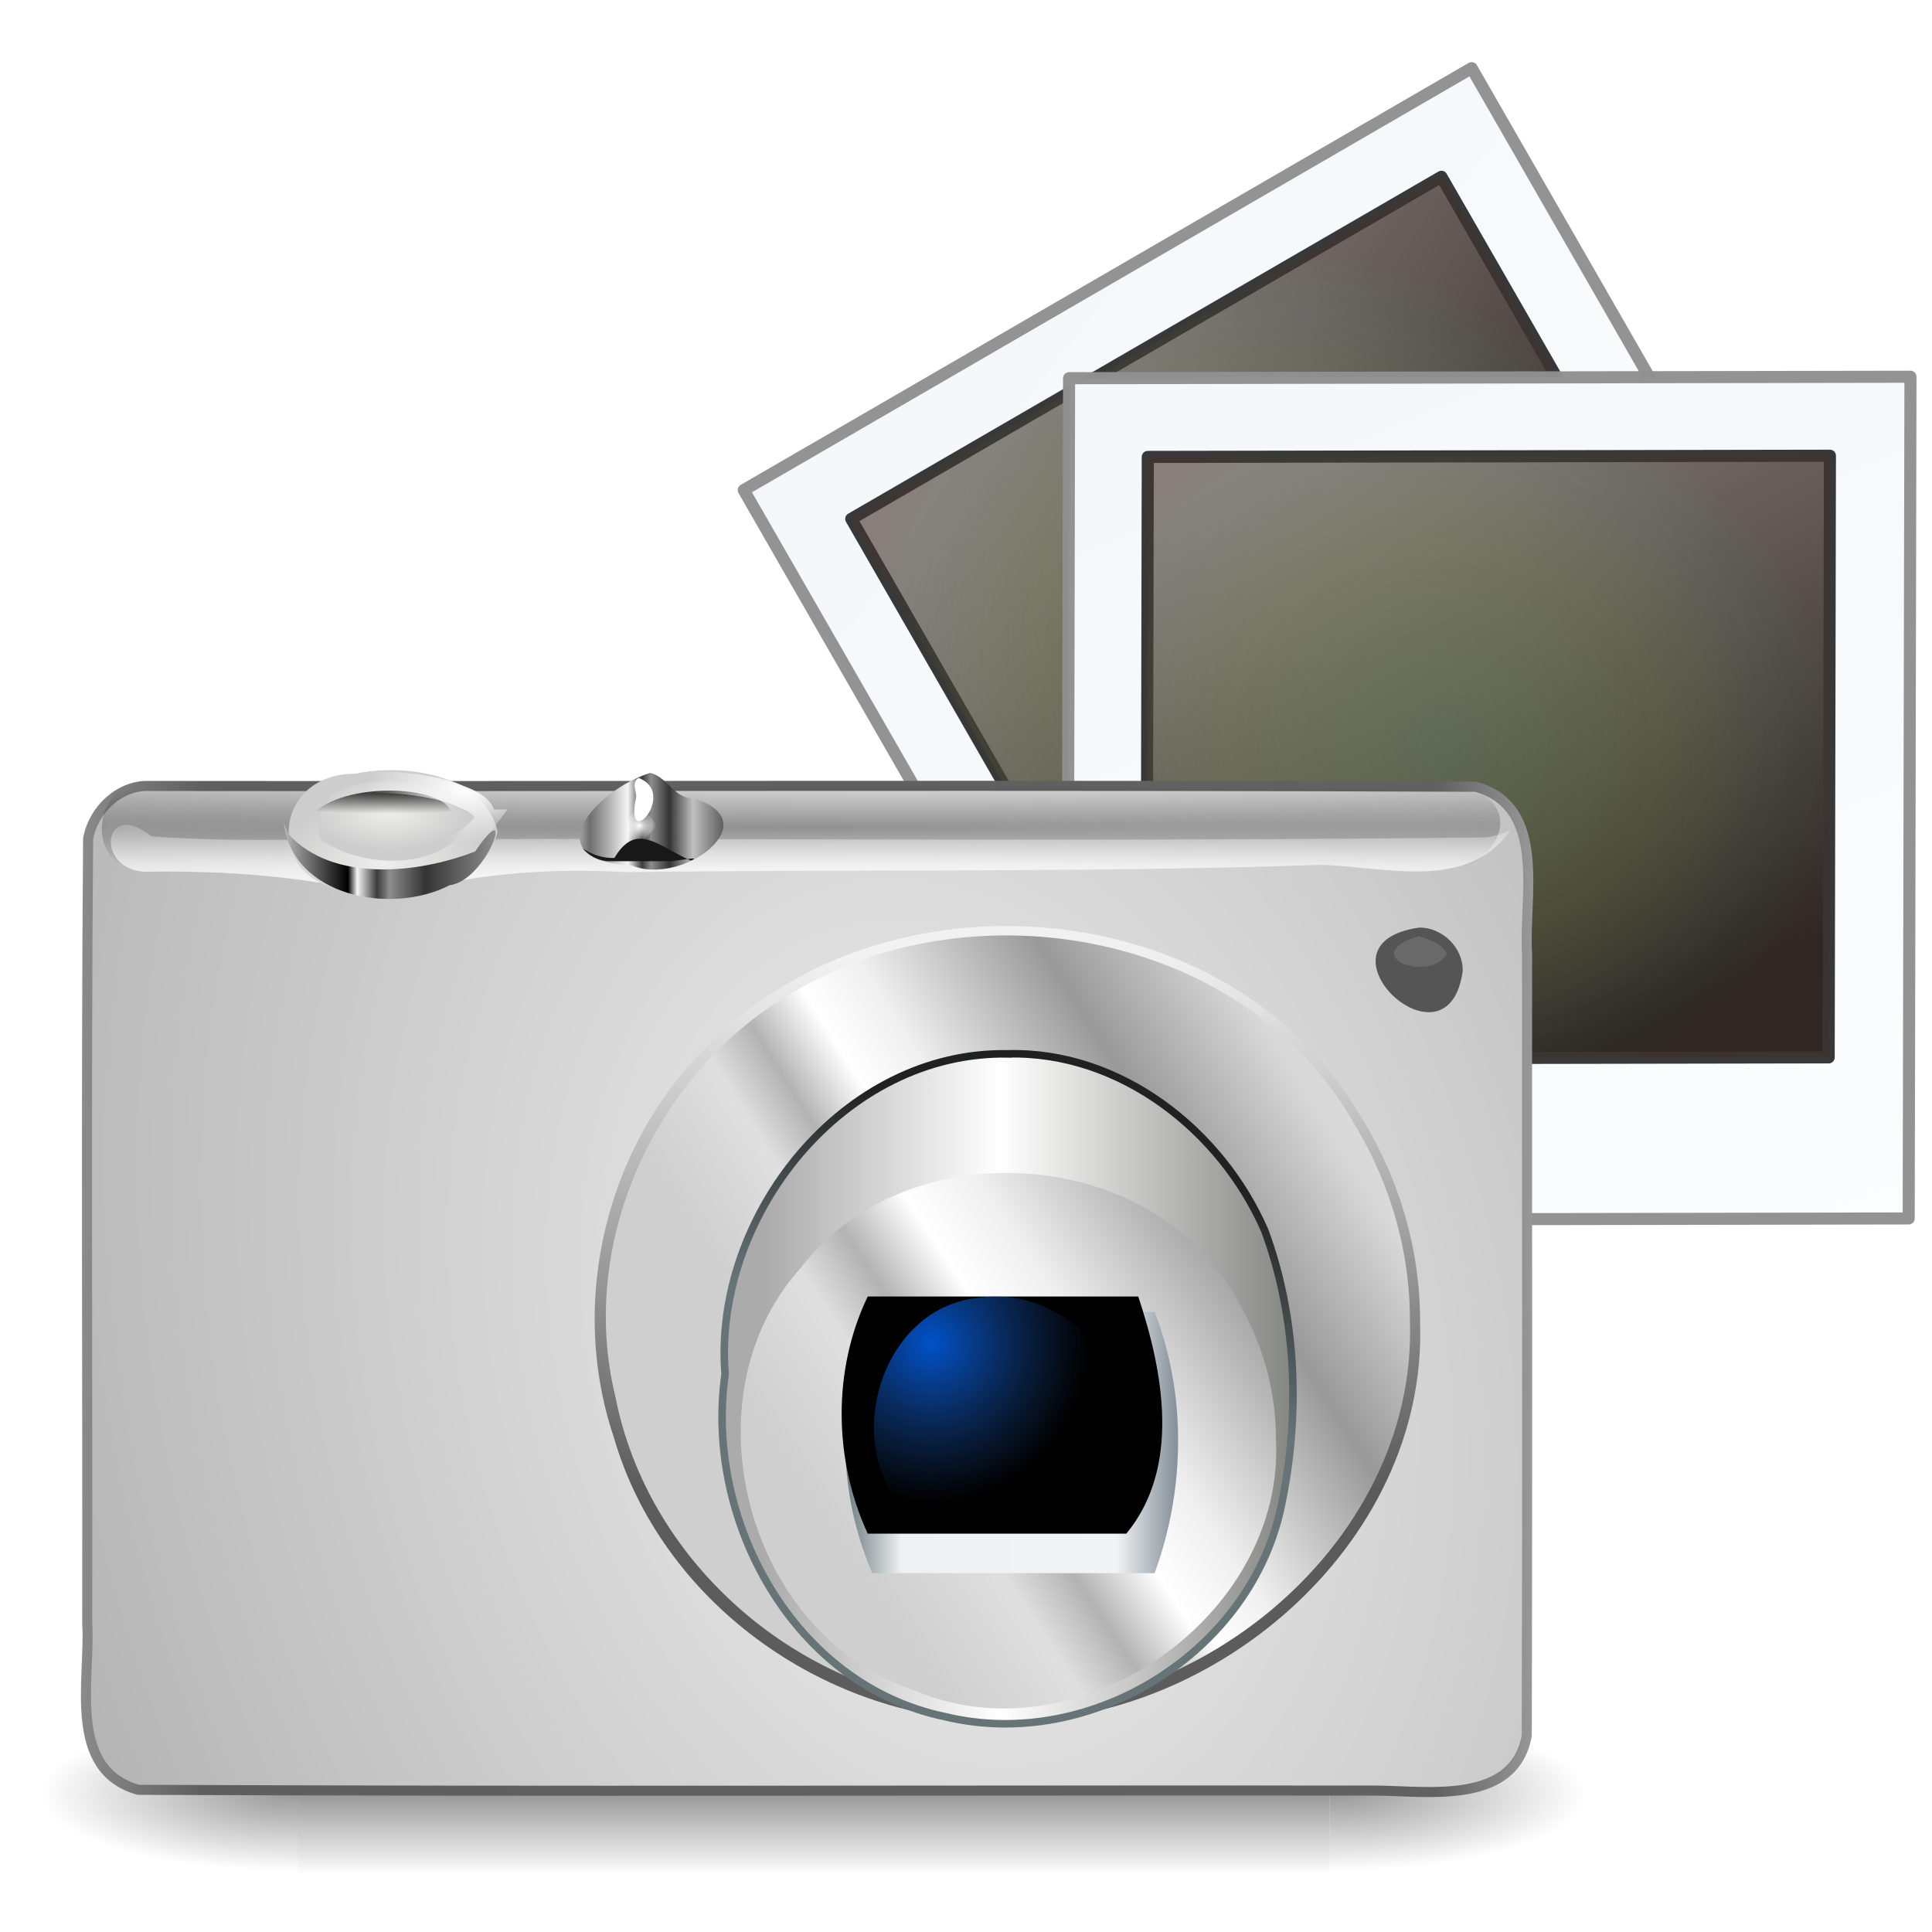 <?xml version="1.0" encoding="UTF-8" standalone="no"?><!DOCTYPE svg PUBLIC "-//W3C//DTD SVG 1.1//EN" "http://www.w3.org/Graphics/SVG/1.1/DTD/svg11.dtd"><svg xmlns="http://www.w3.org/2000/svg" xmlns:xlink="http://www.w3.org/1999/xlink" height="64" version="1.1" viewBox="0 0 48 48" width="64"><defs><linearGradient id="a"><stop offset="0"/><stop offset="1" stop-opacity="0"/></linearGradient><linearGradient gradientTransform="matrix(.204 -.118 .102 .177 -39.828 17.654)" gradientUnits="userSpaceOnUse" id="ay" x1="0.633" x2="79.104" xlink:href="#ad" y1="3.09" y2="170.29"/><linearGradient id="ad"><stop offset="0" stop-color="#f3f7fa"/><stop offset="1" stop-color="#fdfeff"/></linearGradient><linearGradient gradientTransform="matrix(.52 -.001 -.001 .522 -27.571 16.188)" gradientUnits="userSpaceOnUse" id="ax" x1="20.253" x2="5.525" xlink:href="#ac" y1="40.523" y2="11.735"/><linearGradient id="ac"><stop offset="0" stop-color="#262626"/><stop offset="1" stop-color="#828282"/></linearGradient><radialGradient cx="34.828" cy="65.617" gradientTransform="matrix(.231 .016 -.014 .206 -27.995 15.594)" gradientUnits="userSpaceOnUse" id="ao" r="42.271" xlink:href="#ab"/><linearGradient id="ab"><stop offset="0" stop-color="#6e8d5d"/><stop offset="0.5" stop-color="#a2ac34" stop-opacity="0.498"/><stop offset="0.75" stop-color="#cbbd40" stop-opacity="0.247"/><stop offset="0.875" stop-color="#dbc146" stop-opacity="0.122"/><stop offset="1" stop-color="#ff480f" stop-opacity="0.133"/></linearGradient><linearGradient gradientTransform="matrix(.236 -0 -0 .204 -28.701 14.845)" gradientUnits="userSpaceOnUse" id="aw" x1="0.633" x2="79.104" xlink:href="#ad" y1="3.09" y2="170.29"/><linearGradient gradientTransform="matrix(.45 -.261 .26 .452 -38.177 18.253)" gradientUnits="userSpaceOnUse" id="az" x1="20.253" x2="5.525" xlink:href="#ac" y1="40.523" y2="11.735"/><radialGradient cx="34.828" cy="65.617" gradientTransform="matrix(.208 -.102 .091 .186 -38.841 17.949)" gradientUnits="userSpaceOnUse" id="ap" r="42.271" xlink:href="#ab"/><linearGradient gradientTransform="matrix(2.774,0,0,1.97,-1892.2,-872.89)" gradientUnits="userSpaceOnUse" id="at" x1="302.86" x2="302.86" y1="366.65" y2="609.51"><stop offset="0" stop-opacity="0"/><stop offset="0.5"/><stop offset="1" stop-opacity="0"/></linearGradient><radialGradient cx="605.71" cy="486.65" gradientTransform="matrix(2.774,0,0,1.97,-1891.6,-872.89)" gradientUnits="userSpaceOnUse" id="bg" r="117.14" xlink:href="#a"/><radialGradient cx="605.71" cy="486.65" gradientTransform="matrix(-2.774,0,0,1.97,112.76,-872.89)" gradientUnits="userSpaceOnUse" id="bh" r="117.14" xlink:href="#a"/><radialGradient cx="171.86" cy="163.67" gradientTransform="matrix(.308 -.083 .115 .426 -43.469 -30.874)" gradientUnits="userSpaceOnUse" id="be" r="106.11"><stop offset="0" stop-color="#f0f0f0"/><stop offset="1" stop-color="#a9a9a9"/></radialGradient><linearGradient gradientTransform="matrix(1.009 0 0 1.01 -.526 -.45)" gradientUnits="userSpaceOnUse" id="ar" x1="2.5" x2="46.129" y1="23.164" y2="23.164"><stop offset="0" stop-color="#8f8f8f"/><stop offset="0.088" stop-color="#5f5f5f"/><stop offset="0.927" stop-color="#616161"/><stop offset="1" stop-color="#9e9e9e"/></linearGradient><linearGradient gradientTransform="matrix(.237 0 0 .22 -15.532 -16.73)" gradientUnits="userSpaceOnUse" id="aq" x1="188.8" x2="188.8" y1="135.56" y2="207.78"><stop offset="0" stop-color="#fff"/><stop offset="1" stop-color="#060606"/></linearGradient><linearGradient gradientTransform="matrix(.231 0 0 .214 -14.307 -14.572)" gradientUnits="userSpaceOnUse" id="am" x1="181.96" x2="249.38" xlink:href="#ae" y1="224.42" y2="185"/><linearGradient id="ae"><stop offset="0" stop-color="#cfcfcf"/><stop offset="0.176" stop-color="#dfdfdf"/><stop offset="0.264" stop-color="#b3b3b3"/><stop offset="0.37" stop-color="#fff"/><stop offset="0.475" stop-color="#f0f0f0"/><stop offset="0.75" stop-color="#999"/><stop offset="1" stop-color="#d9d9d9"/></linearGradient><linearGradient gradientTransform="matrix(.187 0 0 .204 -3.486 -14.372)" gradientUnits="userSpaceOnUse" id="ak" x1="140" x2="244" y1="185" y2="185"><stop offset="0" stop-color="#ababab"/><stop offset="0.363" stop-color="#fff"/><stop offset="1" stop-color="#52544e"/></linearGradient><linearGradient gradientTransform="matrix(.174 0 0 .18 -1.61 -6.338)" gradientUnits="userSpaceOnUse" id="al" x1="169.89" x2="160.06" y1="138.42" y2="173.93"><stop offset="0" stop-color="#202121"/><stop offset="1" stop-color="#667377"/></linearGradient><linearGradient gradientTransform="matrix(.154 0 0 .148 .462 1.104)" gradientUnits="userSpaceOnUse" id="aj" x1="175.11" x2="284.32" xlink:href="#ae" y1="230.27" y2="160.24"/><linearGradient gradientTransform="matrix(.218 0 0 .243 -9.158 -23.807)" gradientUnits="userSpaceOnUse" id="ai" x1="157.06" x2="202.41" y1="215.47" y2="215.47"><stop offset="0" stop-color="#67767d"/><stop offset="0.175" stop-color="#eef0f1"/><stop offset="0.826" stop-color="#f1f3f4"/><stop offset="1" stop-color="#89939d"/></linearGradient><radialGradient cx="171.25" cy="188.5" gradientTransform="matrix(.248 0 0 .253 -14.763 -22.034)" gradientUnits="userSpaceOnUse" id="bf" r="19"><stop offset="0" stop-color="#0052cb"/><stop offset="1" stop-color="#204a87" stop-opacity="0"/></radialGradient><radialGradient cx="146.25" cy="95.75" gradientTransform="matrix(.496 -1.0895e-7 0 .011 -48.659 8.117)" gradientUnits="userSpaceOnUse" id="bd" r="112.25" xlink:href="#a"/><linearGradient gradientTransform="matrix(.184 0 0 .185 -3.005 -8.489)" gradientUnits="userSpaceOnUse" id="an" x1="163.25" x2="163.25" xlink:href="#b" y1="107.25" y2="91.75"/><linearGradient id="b"><stop offset="0" stop-color="#fff"/><stop offset="1" stop-color="#fff" stop-opacity="0"/></linearGradient><linearGradient gradientTransform="matrix(1 0 0 .897 -.5 10.85)" gradientUnits="userSpaceOnUse" id="as" x1="111.77" x2="125.59" y1="92.843" y2="92.843"><stop offset="0" stop-color="#bfbfbf"/><stop offset="0.104" stop-color="#6e6e6e"/><stop offset="0.351" stop-color="#f5f5f5"/><stop offset="0.443" stop-color="#3b3b3b"/><stop offset="0.501" stop-color="#8d8d8d"/><stop offset="0.621" stop-color="#343434"/><stop offset="0.772" stop-color="silver"/><stop offset="1" stop-color="#505050"/></linearGradient><radialGradient cx="117.12" cy="93.125" gradientTransform="matrix(1.786,0,0,1.786,-92.027,-73.545)" gradientUnits="userSpaceOnUse" id="au" r="0.875" xlink:href="#b"/><clipPath id="bi"><rect color="#000" fill="url(#linearGradient9800)" height="6.378" rx="3.189" ry="3.189" width="17.919" x="111.3" y="89.936"/></clipPath><filter color-interpolation-filters="sRGB" height="1.229" id="ag" width="1.056" x="-0.028" y="-0.115"><feGaussianBlur stdDeviation="0.146"/></filter><radialGradient cx="77.988" cy="99.143" gradientTransform="matrix(.334 0 0 .19 -16.321 -7.115)" gradientUnits="userSpaceOnUse" id="bc" r="15" xlink:href="#af"/><linearGradient id="af"><stop offset="0" stop-color="#eeeeec"/><stop offset="1" stop-color="#cdcdcd"/></linearGradient><radialGradient cx="79" cy="87.75" gradientTransform="matrix(.245 0 0 .119 -9.356 -1.073)" gradientUnits="userSpaceOnUse" id="bb" r="15" xlink:href="#af"/><radialGradient cx="79.562" cy="74.847" gradientTransform="matrix(.58 3.4399e-7 -5.1564e-8 .087 -36.17 1.643)" gradientUnits="userSpaceOnUse" id="ba" r="14.938" xlink:href="#a"/><linearGradient gradientTransform="matrix(.245 0 0 .238 -9.529 -11.689)" gradientUnits="userSpaceOnUse" id="ah" x1="59.312" x2="100.09" y1="103" y2="103"><stop offset="0" stop-color="#bfbfbf"/><stop offset="0.308"/><stop offset="0.351" stop-color="#f5f5f5"/><stop offset="0.443" stop-color="#3b3b3b"/><stop offset="0.501" stop-color="#8d8d8d"/><stop offset="0.667" stop-color="#343434"/><stop offset="1" stop-color="#8f8f8f"/></linearGradient><radialGradient cx="90.583" cy="82.642" gradientTransform="matrix(.298 0 0 .161 -13.469 -5.004)" gradientUnits="userSpaceOnUse" id="av" r="15.472" xlink:href="#b"/></defs><g transform="translate(56.728 -11.143)"><path d="m-38.25 23.319c6.028-3.494 12.057-6.989 18.085-10.483 3.473 6.044 6.945 12.088 10.418 18.132-6.028 3.494-12.057 6.989-18.085 10.483-3.473-6.044-6.945-12.088-10.418-18.132z" fill="url(#ay)" stroke="#909090" stroke-linecap="round" stroke-linejoin="round" stroke-opacity="0.969" stroke-width="0.3"/><path d="m-35.579 24.035c4.888-2.833 9.775-5.667 14.663-8.5 2.482 4.321 4.965 8.641 7.447 12.961-4.888 2.833-9.775 5.667-14.663 8.5-2.482-4.32-4.965-8.641-7.447-12.961z" fill="url(#az)" stroke="#333" stroke-linecap="round" stroke-linejoin="round" stroke-opacity="0.969" stroke-width="0.3"/><path d="m-35.579 24.035c4.887-2.833 9.774-5.666 14.661-8.499 2.482 4.321 4.965 8.641 7.447 12.961-4.888 2.832-9.774 5.666-14.661 8.499-2.482-4.32-4.965-8.641-7.447-12.961z" fill="url(#ap)" opacity="0.35" stroke-width="1.557"/><path d="m-30.167 20.539c6.968-0.012 13.936-0.024 20.904-0.036-0.015 6.971-0.029 13.941-0.044 20.912-6.968 0.012-13.936 0.024-20.904 0.036 0.015-6.971 0.029-13.941 0.044-20.912z" fill="url(#aw)" stroke="#909090" stroke-linecap="round" stroke-linejoin="round" stroke-opacity="0.969" stroke-width="0.3"/><path d="m-28.212 22.495c5.649-0.01 11.299-0.02 16.948-0.03-0.011 4.983-0.02 9.966-0.031 14.948-5.649 9e-3 -11.299 0.02-16.948 0.03 0.01-4.983 0.021-9.966 0.031-14.948z" fill="url(#ax)" stroke="#333" stroke-linecap="round" stroke-linejoin="round" stroke-opacity="0.969" stroke-width="0.3"/><path d="m-28.212 22.495c5.649-0.01 11.298-0.02 16.947-0.03-0.011 4.983-0.02 9.966-0.031 14.948-5.649 9e-3 -11.298 0.02-16.947 0.03 0.01-4.983 0.021-9.966 0.031-14.948z" fill="url(#ao)" opacity="0.35" stroke-width="1.556"/></g><g transform="matrix(.832 0 0 .832 .084 12.921)"><g transform="matrix(.023 0 0 .01 44.65 37.166)"><path d="m-1559.3-150.7h1339.6v478.36h-1339.6z" fill="url(#at)" opacity="0.402"/><path d="m-219.62-150.68v478.33c149.17-5.96 342.44-88.855 342.52-262.46-28.264-153.78-205.12-214.46-342.52-215.87z" fill="url(#bg)" opacity="0.402"/><path d="m-1559.3-150.68v478.33c-149.18-5.961-342.44-88.854-342.52-262.46 28.265-153.78 205.12-214.46 342.52-215.87z" fill="url(#bh)" opacity="0.402"/></g><path d="m4.338 7.94c13.212 0.016 26.423-0.032 39.635 0.024 2.153 0.605 1.417 3.32 1.527 4.98-4e-3 7.785 0.012 15.57-9e-3 23.355-0.383 2.074-2.943 1.653-4.497 1.64-12.322-0.013-24.644 0.032-36.966-0.023-2.153-0.606-1.417-3.323-1.525-4.983 0.012-7.804-0.037-15.608 0.027-23.412 0.146-0.851 0.918-1.606 1.809-1.582z" fill="url(#be)" stroke="url(#ar)" stroke-width="0.3"/><g transform="translate(-0 -1.071)"><path d="m43.577 14.54c-0.439 3.203-4.687-0.823-1.298-1.3 0.689-0.01 1.319 0.605 1.298 1.3z" fill="#555"/><path d="m42.271 13.491c-1.861 0.579 0.3 1.43 0.834 0.531-0.149-0.32-0.534-0.417-0.834-0.531z" fill="#696969"/></g><path d="m42.305 23.943c0.233 6.693-6.333 12.228-12.813 11.918-5.044-0.127-9.856-3.587-11.268-8.487-1.416-4.216-0.117-9.122 3.222-12.066 5.315-4.97 15.103-4.062 18.952 2.289 1.229 1.872 1.914 4.104 1.907 6.346z" fill="url(#aq)" opacity="0.601" stroke-width="0.95"/><g transform="translate(-0 -1.071)"><path d="m42.001 24.969c0.235 6.882-6.885 12.439-13.502 11.509-4.915-0.518-9.265-4.337-10.221-9.219-1.149-4.68 1.238-9.785 5.388-12.137 5.466-3.205 13.528-1.67 16.707 4.041 1.052 1.741 1.634 3.77 1.628 5.807z" fill="url(#am)" fill-rule="evenodd"/><path d="m30.001 17.011c-4.907-0.094-8.826 4.844-8.45 9.569-0.622 4.377 2.062 9.297 6.579 10.225 4.338 1.046 9.139-1.926 10.034-6.32 0.566-2.692 0.46-5.61-0.498-8.197-1.299-2.991-4.313-5.362-7.665-5.278z" fill="url(#ak)" fill-rule="evenodd" stroke="url(#al)" stroke-width="0.225"/><path d="m38.001 28.511c0.276 5.312-5.94 9.615-10.821 7.498-4.971-1.625-6.881-8.736-3.359-12.619 3.203-4.182 10.681-3.64 13.097 1.103 0.704 1.214 1.085 2.615 1.082 4.019z" fill="url(#aj)" fill-rule="evenodd"/><path d="m25.948 24.714h8.429c0.962 2.485 0.911 5.312 0 7.804h-8.429c-1.063-2.453-1.096-5.356 0-7.804z" fill="url(#ai)"/><path d="m25.81 24.257h8.079c0.748 2.245 1.279 5.099-0.356 7.081h-7.723c-1.017-2.21-1.058-4.877 0-7.081z"/><path d="m33.436 28.07c0.241 3.085-4.122 5.1-6.274 2.826-2.231-1.929-1.082-6.297 1.953-6.6 2.167-0.356 4.439 1.546 4.321 3.773z" fill="url(#bf)" fill-rule="evenodd" stroke-width="0.198"/></g><path d="m4.161 7.934c13.208 0.017 26.416-0.034 39.624 0.025 2.452 1.108-0.628 3.565-2.245 2.464-12.545-0.011-25.09 0.033-37.634-0.024-1.451-0.165-1.193-2.592 0.254-2.466z" fill="url(#bd)" fill-rule="evenodd" opacity="0.327"/><path d="m45 9.271c-1.303 1.842-3.783 1.065-5.672 1.026-6.88 0.232-13.789 0.127-20.681 0.216-2.472-0.132-4.8 0.049-7.079 0.749-2.418-0.616-4.859-0.803-7.345-0.761-1.528-0.076-1.217-2.219 0.19-1.057 2.826 0.212 5.679 0.032 8.518 0.082 10.457-0.017 20.915 0.072 31.372-0.05l0.356-0.079 0.342-0.127z" fill="url(#an)"/><g transform="matrix(.333 0 0 .306 -20.019 -19.264)"><path d="m118.12 87.625c-4.865 1.648-10.511 8.535-1.68 9.022 4.598 2.103 12.367-4.32 5.56-6.535-1.766 0.018-2.301-2.077-3.879-2.487z" fill="url(#as)"/><path d="m118.69 92.748c-3.836 5.846-3.136-5.477 0 0z" fill="url(#au)" stroke-width="1.786"/><path d="m117.09 88.125c3.536 1.471-1.333 7.464-0.234 1.87 0.058-0.595-0.466-1.446 0.234-1.87z" fill="#fff"/><path clip-path="url(#bi)" d="m111.94 94.956c1.77 3.484 11.962 0.277 9.828 1.299-2.962-1.415-4.887-3.866-6.857-0.263-1.078 0.05-2.14-0.367-2.971-1.036z" fill="#191919" filter="url(#ag)" transform="translate(0 -.067)"/></g><g transform="matrix(.642 0 0 .642 5.103 2.702)"><path d="m15.043 10.293c-0.791 2.973-4.52 3.075-7.006 2.72-3.835-0.414-3.524-5.438 0.384-5.424 2.286-0.487 6.029 0.015 6.623 2.704z" fill="url(#bc)"/><path d="m13.72 9.794c-1.212 2.406-4.994 2.189-6.901 0.876-0.996-3.332 4.912-3.358 6.557-1.507l0.195 0.295z" fill="url(#bb)"/><path d="m6.335 9.601c1.385-1.789 6.785-1.463 6.536-0.015-2.177-0.224-4.349-0.033-6.536 0.015z" fill="url(#ba)"/><path d="m5.092 9.853c0.388 3.48 5.041 4.314 7.717 2.921 1.776-0.205 3.136-4.412 1.186-1.569-2.632 1.028-6.621 1.464-8.689-0.811z" fill="url(#ah)"/><path d="m14.501 9.753c-1.85 2.482-6.166 2.119-8.452 0.689-0.561-3.095 4.773-2.631 6.848-1.977 0.604 0.282 1.536 0.47 1.603 1.288z" fill="none" stroke="url(#av)"/></g></g></svg>